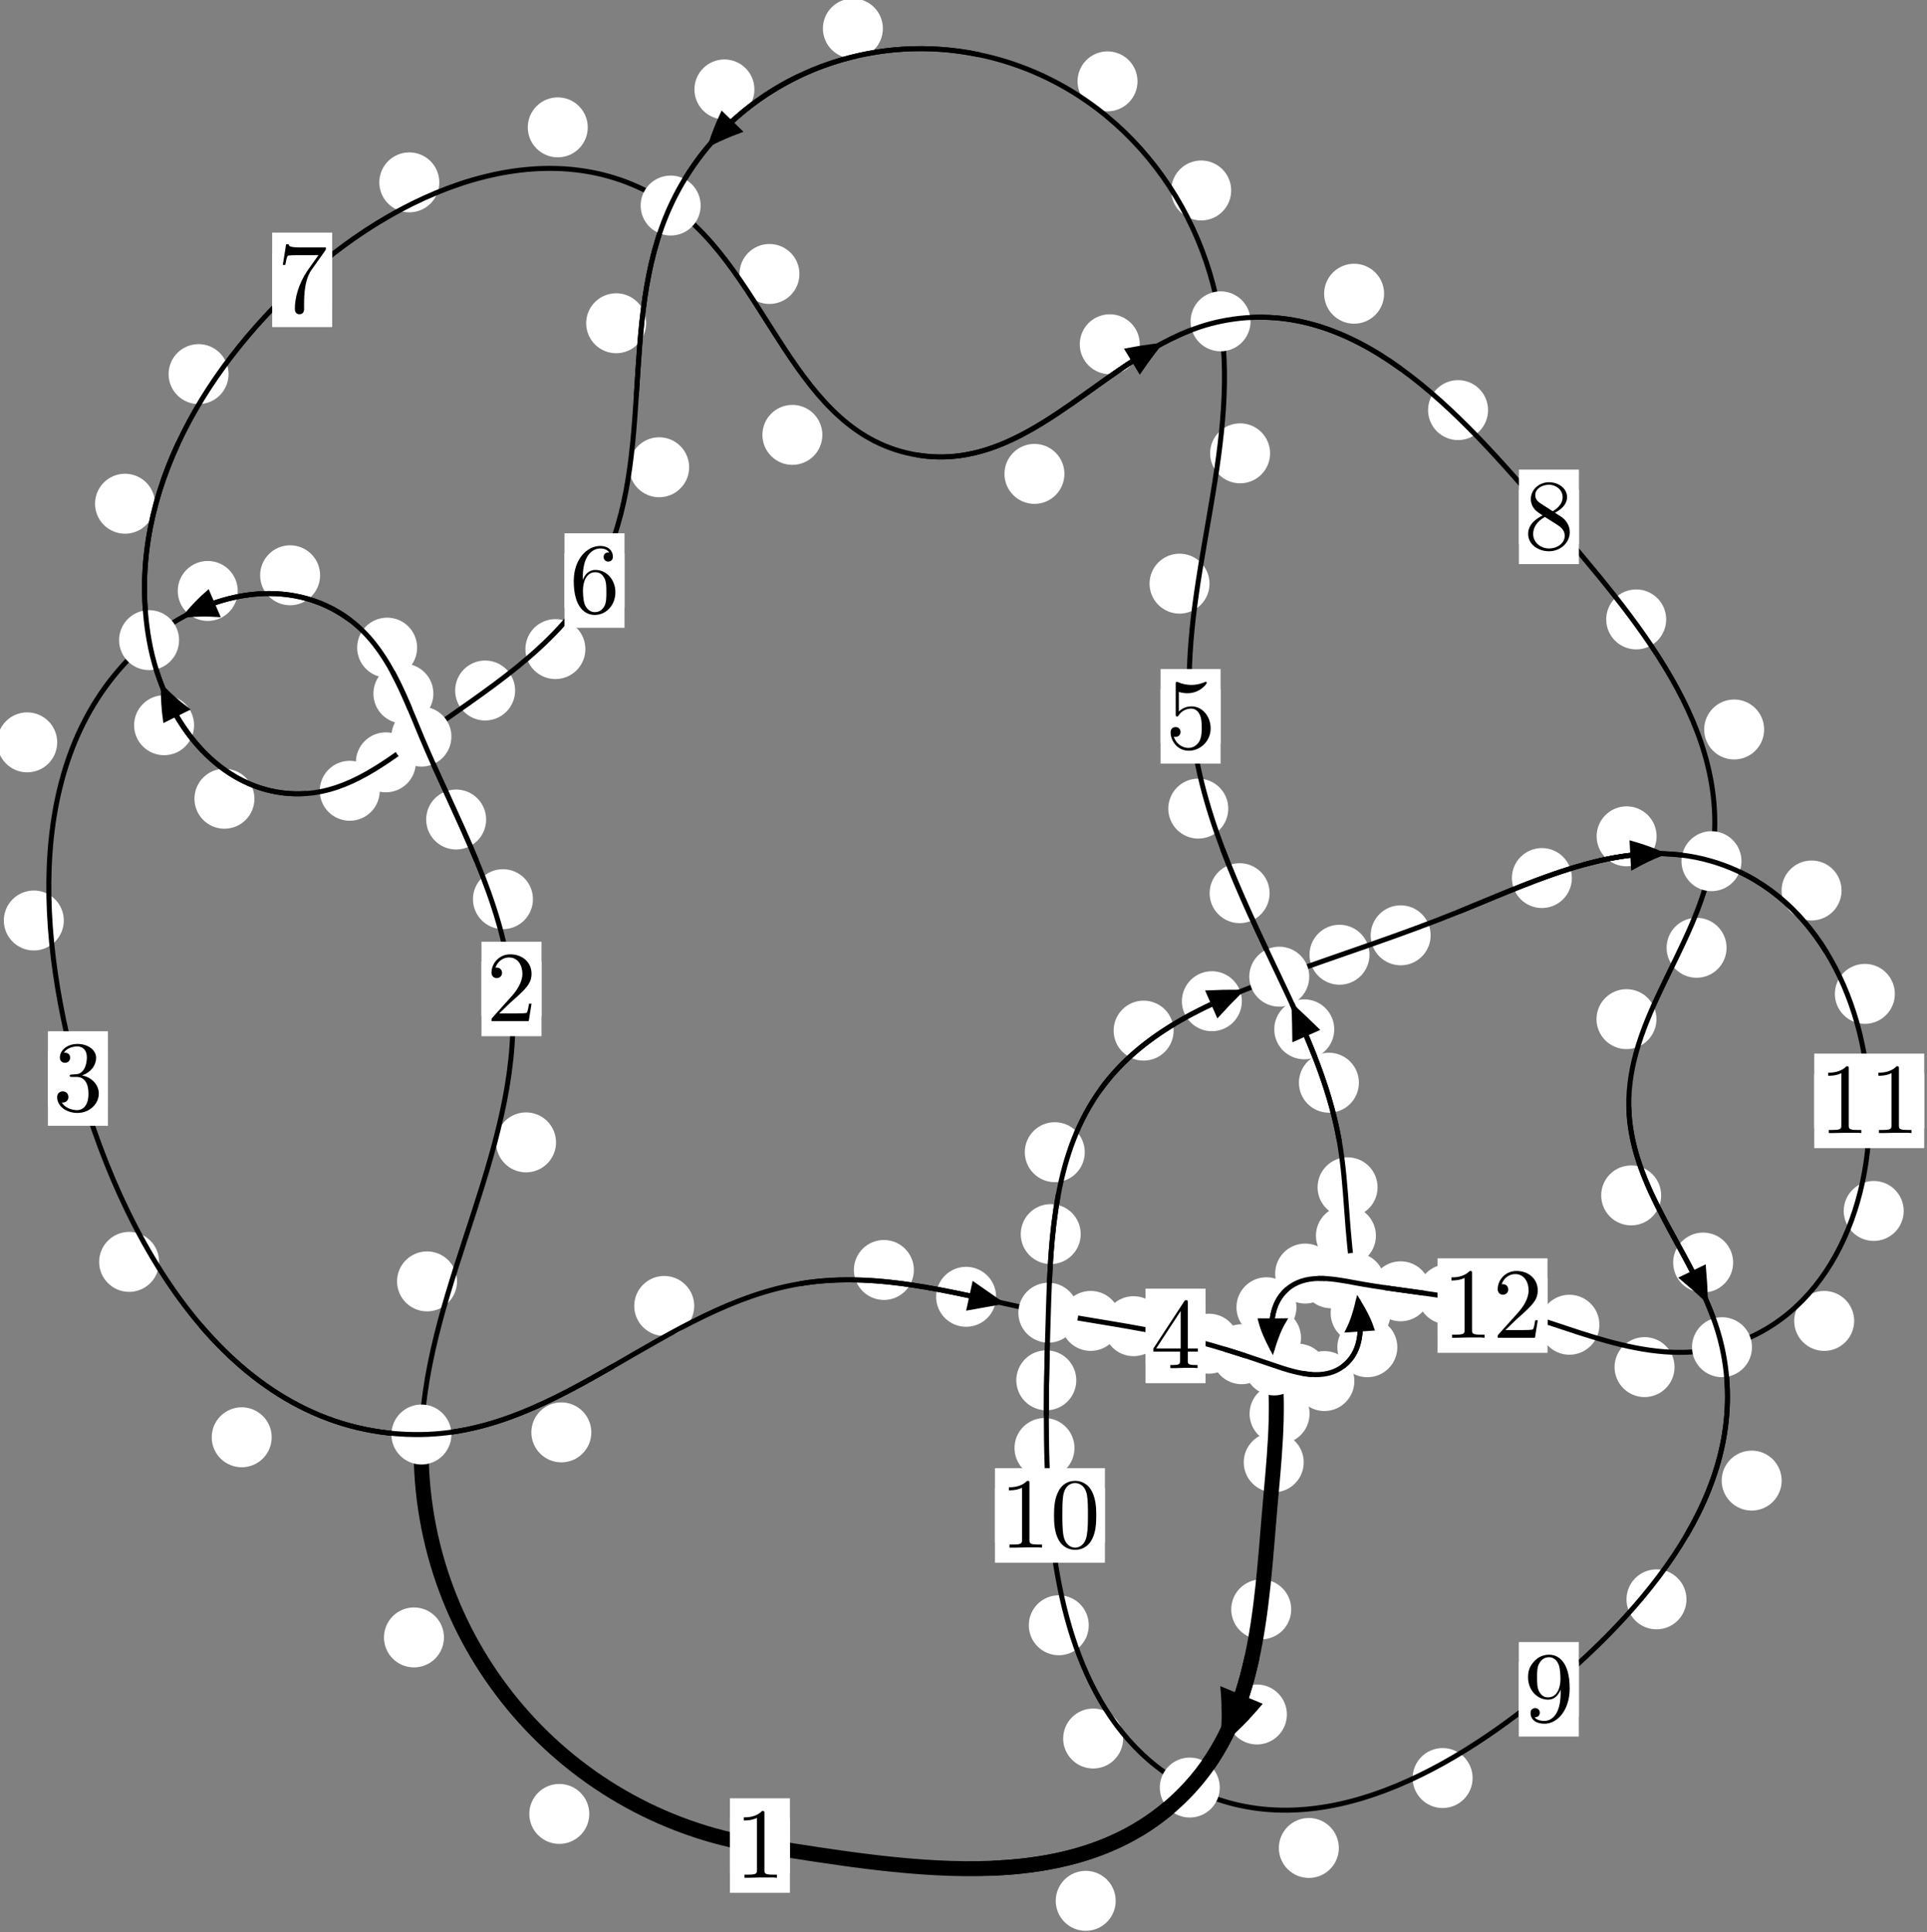 <?xml version="1.0"?>
<!-- Created by MetaPost 1.999 on 2021.07.06:0014 -->
<svg version="1.1" xmlns="http://www.w3.org/2000/svg" xmlns:xlink="http://www.w3.org/1999/xlink" width="192.053" height="192.62" viewBox="0 0 192.053 192.62">
<rect x="0" y="0" width="192.053" height="192.62" fill="#808080" stroke="none"/>
<!-- Original BoundingBox: -42.276733 -49.473373 149.776276 143.146133 -->
  <defs>
    <g transform="scale(0.01,0.01)" id="GLYPHcmr10_48">
      <path style="fill-rule: evenodd;" d="M460 -320C460 -400,455 -480,420 -554C374 -650,292 -666,250 -666C190 -666,117 -640,76 -547C44 -478,39 -400,39 -320C39 -245,43 -155,84 -79C127 2,200 22,249 22C303 22,379 1,423 -94C455 -163,460 -241,460 -320M249 -0C210 -0,151 -25,133 -121C122 -181,122 -273,122 -332C122 -396,122 -462,130 -516C149 -635,224 -644,249 -644C282 -644,348 -626,367 -527C377 -471,377 -395,377 -332C377 -257,377 -189,366 -125C351 -30,294 -0,249 -0"></path>
    </g>
    <g transform="scale(0.01,0.01)" id="GLYPHcmr10_49">
      <path style="fill-rule: evenodd;" d="M294 -640C294 -664,294 -666,271 -666C209 -602,121 -602,89 -602L89 -571C109 -571,168 -571,220 -597L220 -79C220 -43,217 -31,127 -31L95 -31L95 -0L257 -0L130 -3L217 -3L257 -3L297 -3L384 -3L419 -0L419 -31L387 -31C297 -31,294 -42,294 -79"></path>
    </g>
    <g transform="scale(0.01,0.01)" id="GLYPHcmr10_50">
      <path style="fill-rule: evenodd;" d="M127 -77L233 -180C389 -318,449 -372,449 -472C449 -586,359 -666,237 -666C124 -666,50 -574,50 -485C50 -429,100 -429,103 -429C120 -429,155 -441,155 -482C155 -508,137 -534,102 -534C94 -534,92 -534,89 -533C112 -598,166 -635,224 -635C315 -635,358 -554,358 -472C358 -392,308 -313,253 -251L61 -37C50 -26,50 -24,50 -0L421 -0L449 -174L424 -174C419 -144,412 -100,402 -85C395 -77,329 -77,307 -77"></path>
    </g>
    <g transform="scale(0.01,0.01)" id="GLYPHcmr10_51">
      <path style="fill-rule: evenodd;" d="M290 -352C372 -379,430 -449,430 -528C430 -610,342 -666,246 -666C145 -666,69 -606,69 -530C69 -497,91 -478,120 -478C151 -478,171 -500,171 -529C171 -579,124 -579,109 -579C140 -628,206 -641,242 -641C283 -641,338 -619,338 -529C338 -517,336 -459,310 -415C280 -367,246 -364,221 -363C213 -362,189 -360,182 -360C174 -359,167 -358,167 -348C167 -337,174 -337,191 -337L235 -337C317 -337,354 -269,354 -171C354 -35,285 -6,241 -6C198 -6,123 -23,88 -82C123 -77,154 -99,154 -137C154 -173,127 -193,98 -193C74 -193,42 -179,42 -135C42 -44,135 22,244 22C366 22,457 -69,457 -171C457 -253,394 -331,290 -352"></path>
    </g>
    <g transform="scale(0.01,0.01)" id="GLYPHcmr10_52">
      <path style="fill-rule: evenodd;" d="M294 -165L294 -78C294 -42,292 -31,218 -31L197 -31L197 -0L332 -0L238 -3L290 -3L332 -3L374 -3L427 -3L468 -0L468 -31L447 -31C373 -31,371 -42,371 -78L371 -165L471 -165L471 -196L371 -196L371 -651C371 -671,371 -677,355 -677C346 -677,343 -677,335 -665L28 -196L28 -165M300 -196L56 -196L300 -569"></path>
    </g>
    <g transform="scale(0.01,0.01)" id="GLYPHcmr10_53">
      <path style="fill-rule: evenodd;" d="M449 -201C449 -320,367 -420,259 -420C211 -420,168 -404,132 -369L132 -564C152 -558,185 -551,217 -551C340 -551,410 -642,410 -655C410 -661,407 -666,400 -666C399 -666,397 -666,392 -663C372 -654,323 -634,256 -634C216 -634,170 -641,123 -662C115 -665,113 -665,111 -665C101 -665,101 -657,101 -641L101 -345C101 -327,101 -319,115 -319C122 -319,124 -322,128 -328C139 -344,176 -398,257 -398C309 -398,334 -352,342 -334C358 -297,360 -258,360 -208C360 -173,360 -113,336 -71C312 -32,275 -6,229 -6C156 -6,99 -59,82 -118C85 -117,88 -116,99 -116C132 -116,149 -141,149 -165C149 -189,132 -214,99 -214C85 -214,50 -207,50 -161C50 -75,119 22,231 22C347 22,449 -74,449 -201"></path>
    </g>
    <g transform="scale(0.01,0.01)" id="GLYPHcmr10_54">
      <path style="fill-rule: evenodd;" d="M132 -328L132 -352C132 -605,256 -641,307 -641C331 -641,373 -635,395 -601C380 -601,340 -601,340 -556C340 -525,364 -510,386 -510C402 -510,432 -519,432 -558C432 -618,388 -666,305 -666C177 -666,42 -537,42 -316C42 -49,158 22,251 22C362 22,457 -72,457 -204C457 -331,368 -427,257 -427C189 -427,152 -376,132 -328M251 -6C188 -6,158 -66,152 -81C134 -128,134 -208,134 -226C134 -304,166 -404,256 -404C272 -404,318 -404,349 -342C367 -305,367 -254,367 -205C367 -157,367 -107,350 -71C320 -11,274 -6,251 -6"></path>
    </g>
    <g transform="scale(0.01,0.01)" id="GLYPHcmr10_55">
      <path style="fill-rule: evenodd;" d="M476 -609C485 -621,485 -623,485 -644L242 -644C120 -644,118 -657,114 -676L89 -676L56 -470L81 -470C84 -486,93 -549,106 -561C113 -567,191 -567,204 -567L411 -567C400 -551,321 -442,299 -409C209 -274,176 -135,176 -33C176 -23,176 22,222 22C268 22,268 -23,268 -33L268 -84C268 -139,271 -194,279 -248C283 -271,297 -357,341 -419"></path>
    </g>
    <g transform="scale(0.01,0.01)" id="GLYPHcmr10_56">
      <path style="fill-rule: evenodd;" d="M163 -457C117 -487,113 -521,113 -538C113 -599,178 -641,249 -641C322 -641,386 -589,386 -517C386 -460,347 -412,287 -377M309 -362C381 -399,430 -451,430 -517C430 -609,341 -666,250 -666C150 -666,69 -592,69 -499C69 -481,71 -436,113 -389C124 -377,161 -352,186 -335C128 -306,42 -250,42 -151C42 -45,144 22,249 22C362 22,457 -61,457 -168C457 -204,446 -249,408 -291C389 -312,373 -322,309 -362M209 -320L332 -242C360 -223,407 -193,407 -132C407 -58,332 -6,250 -6C164 -6,92 -68,92 -151C92 -209,124 -273,209 -320"></path>
    </g>
    <g transform="scale(0.01,0.01)" id="GLYPHcmr10_57">
      <path style="fill-rule: evenodd;" d="M367 -318L367 -286C367 -52,263 -6,205 -6C188 -6,134 -8,107 -42C151 -42,159 -71,159 -88C159 -119,135 -134,113 -134C97 -134,67 -125,67 -86C67 -19,121 22,206 22C335 22,457 -114,457 -329C457 -598,342 -666,253 -666C198 -666,149 -648,106 -603C65 -558,42 -516,42 -441C42 -316,130 -218,242 -218C303 -218,344 -260,367 -318M243 -241C227 -241,181 -241,150 -304C132 -341,132 -391,132 -440C132 -494,132 -541,153 -578C180 -628,218 -641,253 -641C299 -641,332 -607,349 -562C361 -530,365 -467,365 -421C365 -338,331 -241,243 -241"></path>
    </g>
  </defs>
  <path d="M58.731 180.82C58.731 180.027,58.416 179.267,57.855 178.706C57.295 178.146,56.535 177.831,55.742 177.831C54.949 177.831,54.189 178.146,53.629 178.706C53.068 179.267,52.753 180.027,52.753 180.82C52.753 181.612,53.068 182.373,53.629 182.933C54.189 183.494,54.949 183.808,55.742 183.808C56.535 183.808,57.295 183.494,57.855 182.933C58.416 182.373,58.731 181.612,58.731 180.82Z" style="fill: rgb(100%,100%,100%);stroke: none;"></path>
  <path d="M78.723 183.975C78.723 183.182,78.408 182.422,77.848 181.861C77.288 181.301,76.527 180.986,75.735 180.986C74.942 180.986,74.182 181.301,73.621 181.861C73.061 182.422,72.746 183.182,72.746 183.975C72.746 184.767,73.061 185.527,73.621 186.088C74.182 186.648,74.942 186.963,75.735 186.963C76.527 186.963,77.288 186.648,77.848 186.088C78.408 185.527,78.723 184.767,78.723 183.975Z" style="fill: rgb(100%,100%,100%);stroke: none;"></path>
  <path d="M45.549 127.735C45.549 126.942,45.234 126.182,44.674 125.621C44.113 125.061,43.353 124.746,42.561 124.746C41.768 124.746,41.008 125.061,40.447 125.621C39.887 126.182,39.572 126.942,39.572 127.735C39.572 128.527,39.887 129.288,40.447 129.848C41.008 130.409,41.768 130.724,42.561 130.724C43.353 130.724,44.113 130.409,44.674 129.848C45.234 129.288,45.549 128.527,45.549 127.735Z" style="fill: rgb(100%,100%,100%);stroke: none;"></path>
  <path d="M44.246 163.227C44.246 162.434,43.931 161.674,43.371 161.113C42.81 160.553,42.05 160.238,41.257 160.238C40.465 160.238,39.704 160.553,39.144 161.113C38.584 161.674,38.269 162.434,38.269 163.227C38.269 164.019,38.584 164.779,39.144 165.34C39.704 165.9,40.465 166.215,41.257 166.215C42.05 166.215,42.81 165.9,43.371 165.34C43.931 164.779,44.246 164.019,44.246 163.227Z" style="fill: rgb(100%,100%,100%);stroke: none;"></path>
  <path d="M53.116 89.635C53.116 88.842,52.801 88.082,52.24 87.521C51.68 86.961,50.92 86.646,50.127 86.646C49.334 86.646,48.574 86.961,48.014 87.521C47.453 88.082,47.138 88.842,47.138 89.635C47.138 90.427,47.453 91.187,48.014 91.748C48.574 92.308,49.334 92.623,50.127 92.623C50.92 92.623,51.68 92.308,52.24 91.748C52.801 91.187,53.116 90.427,53.116 89.635Z" style="fill: rgb(100%,100%,100%);stroke: none;"></path>
  <path d="M55.417 113.879C55.417 113.086,55.102 112.326,54.541 111.765C53.981 111.205,53.221 110.89,52.428 110.89C51.635 110.89,50.875 111.205,50.315 111.765C49.754 112.326,49.439 113.086,49.439 113.879C49.439 114.671,49.754 115.431,50.315 115.992C50.875 116.552,51.635 116.867,52.428 116.867C53.221 116.867,53.981 116.552,54.541 115.992C55.102 115.431,55.417 114.671,55.417 113.879Z" style="fill: rgb(100%,100%,100%);stroke: none;"></path>
  <path d="M43.193 69.142C43.193 68.349,42.878 67.589,42.318 67.028C41.757 66.468,40.997 66.153,40.204 66.153C39.412 66.153,38.652 66.468,38.091 67.028C37.531 67.589,37.216 68.349,37.216 69.142C37.216 69.934,37.531 70.694,38.091 71.255C38.652 71.815,39.412 72.13,40.204 72.13C40.997 72.13,41.757 71.815,42.318 71.255C42.878 70.694,43.193 69.934,43.193 69.142Z" style="fill: rgb(100%,100%,100%);stroke: none;"></path>
  <path d="M48.45 81.694C48.45 80.901,48.135 80.141,47.575 79.581C47.014 79.02,46.254 78.705,45.461 78.705C44.669 78.705,43.908 79.02,43.348 79.581C42.787 80.141,42.473 80.901,42.473 81.694C42.473 82.487,42.787 83.247,43.348 83.807C43.908 84.368,44.669 84.683,45.461 84.683C46.254 84.683,47.014 84.368,47.575 83.807C48.135 83.247,48.45 82.487,48.45 81.694Z" style="fill: rgb(100%,100%,100%);stroke: none;"></path>
  <path d="M31.903 57.347C31.903 56.554,31.588 55.794,31.028 55.234C30.467 54.673,29.707 54.358,28.915 54.358C28.122 54.358,27.362 54.673,26.801 55.234C26.241 55.794,25.926 56.554,25.926 57.347C25.926 58.14,26.241 58.9,26.801 59.46C27.362 60.021,28.122 60.336,28.915 60.336C29.707 60.336,30.467 60.021,31.028 59.46C31.588 58.9,31.903 58.14,31.903 57.347Z" style="fill: rgb(100%,100%,100%);stroke: none;"></path>
  <path d="M41.573 64.56C41.573 63.767,41.258 63.007,40.698 62.446C40.137 61.886,39.377 61.571,38.584 61.571C37.792 61.571,37.031 61.886,36.471 62.446C35.911 63.007,35.596 63.767,35.596 64.56C35.596 65.352,35.911 66.112,36.471 66.673C37.031 67.233,37.792 67.548,38.584 67.548C39.377 67.548,40.137 67.233,40.698 66.673C41.258 66.112,41.573 65.352,41.573 64.56Z" style="fill: rgb(100%,100%,100%);stroke: none;"></path>
  <path d="M5.701 74.001C5.701 73.208,5.386 72.448,4.825 71.888C4.265 71.327,3.505 71.012,2.712 71.012C1.919 71.012,1.159 71.327,0.599 71.888C0.038 72.448,-0.277 73.208,-0.277 74.001C-0.277 74.794,0.038 75.554,0.599 76.114C1.159 76.675,1.919 76.99,2.712 76.99C3.505 76.99,4.265 76.675,4.825 76.114C5.386 75.554,5.701 74.794,5.701 74.001Z" style="fill: rgb(100%,100%,100%);stroke: none;"></path>
  <path d="M23.694 58.909C23.694 58.116,23.379 57.356,22.818 56.795C22.258 56.235,21.498 55.92,20.705 55.92C19.912 55.92,19.152 56.235,18.592 56.795C18.031 57.356,17.716 58.116,17.716 58.909C17.716 59.701,18.031 60.462,18.592 61.022C19.152 61.583,19.912 61.897,20.705 61.897C21.498 61.897,22.258 61.583,22.818 61.022C23.379 60.462,23.694 59.701,23.694 58.909Z" style="fill: rgb(100%,100%,100%);stroke: none;"></path>
  <path d="M15.858 125.791C15.858 124.998,15.543 124.238,14.983 123.678C14.422 123.117,13.662 122.802,12.87 122.802C12.077 122.802,11.317 123.117,10.756 123.678C10.196 124.238,9.881 124.998,9.881 125.791C9.881 126.584,10.196 127.344,10.756 127.904C11.317 128.465,12.077 128.78,12.87 128.78C13.662 128.78,14.422 128.465,14.983 127.904C15.543 127.344,15.858 126.584,15.858 125.791Z" style="fill: rgb(100%,100%,100%);stroke: none;"></path>
  <path d="M6.359 91.759C6.359 90.967,6.044 90.206,5.483 89.646C4.923 89.086,4.163 88.771,3.37 88.771C2.577 88.771,1.817 89.086,1.257 89.646C0.696 90.206,0.381 90.967,0.381 91.759C0.381 92.552,0.696 93.312,1.257 93.873C1.817 94.433,2.577 94.748,3.37 94.748C4.163 94.748,4.923 94.433,5.483 93.873C6.044 93.312,6.359 92.552,6.359 91.759Z" style="fill: rgb(100%,100%,100%);stroke: none;"></path>
  <path d="M58.935 142.786C58.935 141.993,58.62 141.233,58.059 140.673C57.499 140.112,56.739 139.797,55.946 139.797C55.153 139.797,54.393 140.112,53.833 140.673C53.272 141.233,52.957 141.993,52.957 142.786C52.957 143.579,53.272 144.339,53.833 144.899C54.393 145.46,55.153 145.775,55.946 145.775C56.739 145.775,57.499 145.46,58.059 144.899C58.62 144.339,58.935 143.579,58.935 142.786Z" style="fill: rgb(100%,100%,100%);stroke: none;"></path>
  <path d="M27.078 143.275C27.078 142.482,26.764 141.722,26.203 141.162C25.643 140.601,24.882 140.286,24.09 140.286C23.297 140.286,22.537 140.601,21.976 141.162C21.416 141.722,21.101 142.482,21.101 143.275C21.101 144.068,21.416 144.828,21.976 145.388C22.537 145.949,23.297 146.264,24.09 146.264C24.882 146.264,25.643 145.949,26.203 145.388C26.764 144.828,27.078 144.068,27.078 143.275Z" style="fill: rgb(100%,100%,100%);stroke: none;"></path>
  <path d="M91.08 126.597C91.08 125.804,90.765 125.044,90.204 124.483C89.644 123.923,88.884 123.608,88.091 123.608C87.298 123.608,86.538 123.923,85.978 124.483C85.417 125.044,85.102 125.804,85.102 126.597C85.102 127.389,85.417 128.149,85.978 128.71C86.538 129.27,87.298 129.585,88.091 129.585C88.884 129.585,89.644 129.27,90.204 128.71C90.765 128.149,91.08 127.389,91.08 126.597Z" style="fill: rgb(100%,100%,100%);stroke: none;"></path>
  <path d="M69.188 130.182C69.188 129.389,68.873 128.629,68.312 128.069C67.752 127.508,66.992 127.193,66.199 127.193C65.406 127.193,64.646 127.508,64.086 128.069C63.525 128.629,63.21 129.389,63.21 130.182C63.21 130.975,63.525 131.735,64.086 132.295C64.646 132.856,65.406 133.171,66.199 133.171C66.992 133.171,67.752 132.856,68.312 132.295C68.873 131.735,69.188 130.975,69.188 130.182Z" style="fill: rgb(100%,100%,100%);stroke: none;"></path>
  <path d="M111.69 131.674C111.69 130.881,111.375 130.121,110.815 129.56C110.254 129,109.494 128.685,108.701 128.685C107.909 128.685,107.148 129,106.588 129.56C106.028 130.121,105.713 130.881,105.713 131.674C105.713 132.466,106.028 133.227,106.588 133.787C107.148 134.347,107.909 134.662,108.701 134.662C109.494 134.662,110.254 134.347,110.815 133.787C111.375 133.227,111.69 132.466,111.69 131.674Z" style="fill: rgb(100%,100%,100%);stroke: none;"></path>
  <path d="M99.274 129.272C99.274 128.479,98.959 127.719,98.399 127.158C97.838 126.598,97.078 126.283,96.285 126.283C95.493 126.283,94.733 126.598,94.172 127.158C93.612 127.719,93.297 128.479,93.297 129.272C93.297 130.064,93.612 130.825,94.172 131.385C94.733 131.946,95.493 132.261,96.285 132.261C97.078 132.261,97.838 131.946,98.399 131.385C98.959 130.825,99.274 130.064,99.274 129.272Z" style="fill: rgb(100%,100%,100%);stroke: none;"></path>
  <path d="M123.482 133.945C123.482 133.152,123.167 132.392,122.607 131.831C122.047 131.271,121.286 130.956,120.494 130.956C119.701 130.956,118.941 131.271,118.38 131.831C117.82 132.392,117.505 133.152,117.505 133.945C117.505 134.737,117.82 135.497,118.38 136.058C118.941 136.618,119.701 136.933,120.494 136.933C121.286 136.933,122.047 136.618,122.607 136.058C123.167 135.497,123.482 134.737,123.482 133.945Z" style="fill: rgb(100%,100%,100%);stroke: none;"></path>
  <path d="M115.963 132.2C115.963 131.408,115.648 130.647,115.088 130.087C114.528 129.526,113.767 129.212,112.975 129.212C112.182 129.212,111.422 129.526,110.861 130.087C110.301 130.647,109.986 131.408,109.986 132.2C109.986 132.993,110.301 133.753,110.861 134.314C111.422 134.874,112.182 135.189,112.975 135.189C113.767 135.189,114.528 134.874,115.088 134.314C115.648 133.753,115.963 132.993,115.963 132.2Z" style="fill: rgb(100%,100%,100%);stroke: none;"></path>
  <path d="M132.34 136.934C132.34 136.142,132.025 135.382,131.465 134.821C130.904 134.261,130.144 133.946,129.351 133.946C128.559 133.946,127.799 134.261,127.238 134.821C126.678 135.382,126.363 136.142,126.363 136.934C126.363 137.727,126.678 138.487,127.238 139.048C127.799 139.608,128.559 139.923,129.351 139.923C130.144 139.923,130.904 139.608,131.465 139.048C132.025 138.487,132.34 137.727,132.34 136.934Z" style="fill: rgb(100%,100%,100%);stroke: none;"></path>
  <path d="M126.741 134.995C126.741 134.202,126.426 133.442,125.866 132.882C125.306 132.321,124.545 132.006,123.753 132.006C122.96 132.006,122.2 132.321,121.639 132.882C121.079 133.442,120.764 134.202,120.764 134.995C120.764 135.788,121.079 136.548,121.639 137.108C122.2 137.669,122.96 137.984,123.753 137.984C124.545 137.984,125.306 137.669,125.866 137.108C126.426 136.548,126.741 135.788,126.741 134.995Z" style="fill: rgb(100%,100%,100%);stroke: none;"></path>
  <path d="M139.263 134.299C139.263 133.506,138.948 132.746,138.388 132.186C137.827 131.625,137.067 131.31,136.275 131.31C135.482 131.31,134.722 131.625,134.161 132.186C133.601 132.746,133.286 133.506,133.286 134.299C133.286 135.092,133.601 135.852,134.161 136.412C134.722 136.973,135.482 137.288,136.275 137.288C137.067 137.288,137.827 136.973,138.388 136.412C138.948 135.852,139.263 135.092,139.263 134.299Z" style="fill: rgb(100%,100%,100%);stroke: none;"></path>
  <path d="M134.982 137.669C134.982 136.876,134.668 136.116,134.107 135.555C133.547 134.995,132.786 134.68,131.994 134.68C131.201 134.68,130.441 134.995,129.88 135.555C129.32 136.116,129.005 136.876,129.005 137.669C129.005 138.461,129.32 139.222,129.88 139.782C130.441 140.343,131.201 140.658,131.994 140.658C132.786 140.658,133.547 140.343,134.107 139.782C134.668 139.222,134.982 138.461,134.982 137.669Z" style="fill: rgb(100%,100%,100%);stroke: none;"></path>
  <path d="M137.131 123.18C137.131 122.388,136.816 121.628,136.255 121.067C135.695 120.507,134.935 120.192,134.142 120.192C133.349 120.192,132.589 120.507,132.029 121.067C131.468 121.628,131.153 122.388,131.153 123.18C131.153 123.973,131.468 124.733,132.029 125.294C132.589 125.854,133.349 126.169,134.142 126.169C134.935 126.169,135.695 125.854,136.255 125.294C136.816 124.733,137.131 123.973,137.131 123.18Z" style="fill: rgb(100%,100%,100%);stroke: none;"></path>
  <path d="M138.595 130.899C138.595 130.106,138.28 129.346,137.72 128.786C137.159 128.225,136.399 127.91,135.607 127.91C134.814 127.91,134.054 128.225,133.493 128.786C132.933 129.346,132.618 130.106,132.618 130.899C132.618 131.692,132.933 132.452,133.493 133.012C134.054 133.573,134.814 133.888,135.607 133.888C136.399 133.888,137.159 133.573,137.72 133.012C138.28 132.452,138.595 131.692,138.595 130.899Z" style="fill: rgb(100%,100%,100%);stroke: none;"></path>
  <path d="M135.433 107.929C135.433 107.137,135.118 106.377,134.558 105.816C133.997 105.256,133.237 104.941,132.444 104.941C131.652 104.941,130.891 105.256,130.331 105.816C129.77 106.377,129.455 107.137,129.455 107.929C129.455 108.722,129.77 109.482,130.331 110.043C130.891 110.603,131.652 110.918,132.444 110.918C133.237 110.918,133.997 110.603,134.558 110.043C135.118 109.482,135.433 108.722,135.433 107.929Z" style="fill: rgb(100%,100%,100%);stroke: none;"></path>
  <path d="M137.294 118.354C137.294 117.561,136.979 116.801,136.419 116.241C135.858 115.68,135.098 115.365,134.305 115.365C133.513 115.365,132.752 115.68,132.192 116.241C131.631 116.801,131.316 117.561,131.316 118.354C131.316 119.147,131.631 119.907,132.192 120.467C132.752 121.028,133.513 121.343,134.305 121.343C135.098 121.343,135.858 121.028,136.419 120.467C136.979 119.907,137.294 119.147,137.294 118.354Z" style="fill: rgb(100%,100%,100%);stroke: none;"></path>
  <path d="M126.534 89.037C126.534 88.244,126.219 87.484,125.658 86.923C125.098 86.363,124.338 86.048,123.545 86.048C122.752 86.048,121.992 86.363,121.432 86.923C120.871 87.484,120.556 88.244,120.556 89.037C120.556 89.829,120.871 90.589,121.432 91.15C121.992 91.71,122.752 92.025,123.545 92.025C124.338 92.025,125.098 91.71,125.658 91.15C126.219 90.589,126.534 89.829,126.534 89.037Z" style="fill: rgb(100%,100%,100%);stroke: none;"></path>
  <path d="M132.977 102.608C132.977 101.816,132.662 101.056,132.101 100.495C131.541 99.935,130.781 99.62,129.988 99.62C129.195 99.62,128.435 99.935,127.875 100.495C127.314 101.056,126.999 101.816,126.999 102.608C126.999 103.401,127.314 104.161,127.875 104.722C128.435 105.282,129.195 105.597,129.988 105.597C130.781 105.597,131.541 105.282,132.101 104.722C132.662 104.161,132.977 103.401,132.977 102.608Z" style="fill: rgb(100%,100%,100%);stroke: none;"></path>
  <path d="M120.546 58.181C120.546 57.388,120.231 56.628,119.67 56.067C119.11 55.507,118.35 55.192,117.557 55.192C116.764 55.192,116.004 55.507,115.444 56.067C114.883 56.628,114.568 57.388,114.568 58.181C114.568 58.973,114.883 59.733,115.444 60.294C116.004 60.854,116.764 61.169,117.557 61.169C118.35 61.169,119.11 60.854,119.67 60.294C120.231 59.733,120.546 58.973,120.546 58.181Z" style="fill: rgb(100%,100%,100%);stroke: none;"></path>
  <path d="M122.414 80.607C122.414 79.815,122.099 79.055,121.538 78.494C120.978 77.934,120.218 77.619,119.425 77.619C118.632 77.619,117.872 77.934,117.312 78.494C116.751 79.055,116.436 79.815,116.436 80.607C116.436 81.4,116.751 82.16,117.312 82.721C117.872 83.281,118.632 83.596,119.425 83.596C120.218 83.596,120.978 83.281,121.538 82.721C122.099 82.16,122.414 81.4,122.414 80.607Z" style="fill: rgb(100%,100%,100%);stroke: none;"></path>
  <path d="M122.705 18.987C122.705 18.195,122.39 17.435,121.83 16.874C121.269 16.314,120.509 15.999,119.716 15.999C118.924 15.999,118.164 16.314,117.603 16.874C117.043 17.435,116.728 18.195,116.728 18.987C116.728 19.78,117.043 20.54,117.603 21.101C118.164 21.661,118.924 21.976,119.716 21.976C120.509 21.976,121.269 21.661,121.83 21.101C122.39 20.54,122.705 19.78,122.705 18.987Z" style="fill: rgb(100%,100%,100%);stroke: none;"></path>
  <path d="M126.583 45.19C126.583 44.397,126.268 43.637,125.708 43.077C125.148 42.516,124.387 42.201,123.595 42.201C122.802 42.201,122.042 42.516,121.481 43.077C120.921 43.637,120.606 44.397,120.606 45.19C120.606 45.983,120.921 46.743,121.481 47.303C122.042 47.864,122.802 48.179,123.595 48.179C124.387 48.179,125.148 47.864,125.708 47.303C126.268 46.743,126.583 45.983,126.583 45.19Z" style="fill: rgb(100%,100%,100%);stroke: none;"></path>
  <path d="M87.992 2.843C87.992 2.05,87.677 1.29,87.116 0.729C86.556 0.169,85.796 -0.146,85.003 -0.146C84.21 -0.146,83.45 0.169,82.89 0.729C82.329 1.29,82.014 2.05,82.014 2.843C82.014 3.635,82.329 4.395,82.89 4.956C83.45 5.516,84.21 5.831,85.003 5.831C85.796 5.831,86.556 5.516,87.116 4.956C87.677 4.395,87.992 3.635,87.992 2.843Z" style="fill: rgb(100%,100%,100%);stroke: none;"></path>
  <path d="M113.368 8.111C113.368 7.318,113.053 6.558,112.493 5.997C111.932 5.437,111.172 5.122,110.379 5.122C109.587 5.122,108.826 5.437,108.266 5.997C107.706 6.558,107.391 7.318,107.391 8.111C107.391 8.903,107.706 9.664,108.266 10.224C108.826 10.785,109.587 11.099,110.379 11.099C111.172 11.099,111.932 10.785,112.493 10.224C113.053 9.664,113.368 8.903,113.368 8.111Z" style="fill: rgb(100%,100%,100%);stroke: none;"></path>
  <path d="M64.399 32.223C64.399 31.431,64.084 30.671,63.523 30.11C62.963 29.55,62.203 29.235,61.41 29.235C60.617 29.235,59.857 29.55,59.297 30.11C58.736 30.671,58.421 31.431,58.421 32.223C58.421 33.016,58.736 33.776,59.297 34.337C59.857 34.897,60.617 35.212,61.41 35.212C62.203 35.212,62.963 34.897,63.523 34.337C64.084 33.776,64.399 33.016,64.399 32.223Z" style="fill: rgb(100%,100%,100%);stroke: none;"></path>
  <path d="M75.187 8.915C75.187 8.122,74.873 7.362,74.312 6.802C73.752 6.241,72.991 5.926,72.199 5.926C71.406 5.926,70.646 6.241,70.085 6.802C69.525 7.362,69.21 8.122,69.21 8.915C69.21 9.708,69.525 10.468,70.085 11.029C70.646 11.589,71.406 11.904,72.199 11.904C72.991 11.904,73.752 11.589,74.312 11.029C74.873 10.468,75.187 9.708,75.187 8.915Z" style="fill: rgb(100%,100%,100%);stroke: none;"></path>
  <path d="M58.342 64.705C58.342 63.913,58.027 63.152,57.467 62.592C56.906 62.032,56.146 61.717,55.353 61.717C54.561 61.717,53.801 62.032,53.24 62.592C52.68 63.152,52.365 63.913,52.365 64.705C52.365 65.498,52.68 66.258,53.24 66.819C53.801 67.379,54.561 67.694,55.353 67.694C56.146 67.694,56.906 67.379,57.467 66.819C58.027 66.258,58.342 65.498,58.342 64.705Z" style="fill: rgb(100%,100%,100%);stroke: none;"></path>
  <path d="M68.684 46.579C68.684 45.786,68.369 45.026,67.808 44.466C67.248 43.905,66.488 43.59,65.695 43.59C64.902 43.59,64.142 43.905,63.582 44.466C63.021 45.026,62.706 45.786,62.706 46.579C62.706 47.372,63.021 48.132,63.582 48.693C64.142 49.253,64.902 49.568,65.695 49.568C66.488 49.568,67.248 49.253,67.808 48.693C68.369 48.132,68.684 47.372,68.684 46.579Z" style="fill: rgb(100%,100%,100%);stroke: none;"></path>
  <path d="M41.444 75.994C41.444 75.201,41.129 74.441,40.569 73.881C40.008 73.32,39.248 73.005,38.456 73.005C37.663 73.005,36.903 73.32,36.342 73.881C35.782 74.441,35.467 75.201,35.467 75.994C35.467 76.787,35.782 77.547,36.342 78.107C36.903 78.668,37.663 78.983,38.456 78.983C39.248 78.983,40.008 78.668,40.569 78.107C41.129 77.547,41.444 76.787,41.444 75.994Z" style="fill: rgb(100%,100%,100%);stroke: none;"></path>
  <path d="M51.34 68.833C51.34 68.041,51.025 67.281,50.465 66.72C49.904 66.16,49.144 65.845,48.351 65.845C47.559 65.845,46.799 66.16,46.238 66.72C45.678 67.281,45.363 68.041,45.363 68.833C45.363 69.626,45.678 70.386,46.238 70.947C46.799 71.507,47.559 71.822,48.351 71.822C49.144 71.822,49.904 71.507,50.465 70.947C51.025 70.386,51.34 69.626,51.34 68.833Z" style="fill: rgb(100%,100%,100%);stroke: none;"></path>
  <path d="M25.356 79.623C25.356 78.831,25.041 78.071,24.481 77.51C23.92 76.95,23.16 76.635,22.367 76.635C21.575 76.635,20.815 76.95,20.254 77.51C19.694 78.071,19.379 78.831,19.379 79.623C19.379 80.416,19.694 81.176,20.254 81.737C20.815 82.297,21.575 82.612,22.367 82.612C23.16 82.612,23.92 82.297,24.481 81.737C25.041 81.176,25.356 80.416,25.356 79.623Z" style="fill: rgb(100%,100%,100%);stroke: none;"></path>
  <path d="M37.846 78.828C37.846 78.036,37.531 77.276,36.97 76.715C36.41 76.155,35.65 75.84,34.857 75.84C34.064 75.84,33.304 76.155,32.744 76.715C32.183 77.276,31.868 78.036,31.868 78.828C31.868 79.621,32.183 80.381,32.744 80.942C33.304 81.502,34.064 81.817,34.857 81.817C35.65 81.817,36.41 81.502,36.97 80.942C37.531 80.381,37.846 79.621,37.846 78.828Z" style="fill: rgb(100%,100%,100%);stroke: none;"></path>
  <path d="M15.449 50.214C15.449 49.421,15.134 48.661,14.574 48.1C14.013 47.54,13.253 47.225,12.461 47.225C11.668 47.225,10.908 47.54,10.347 48.1C9.787 48.661,9.472 49.421,9.472 50.214C9.472 51.006,9.787 51.766,10.347 52.327C10.908 52.887,11.668 53.202,12.461 53.202C13.253 53.202,14.013 52.887,14.574 52.327C15.134 51.766,15.449 51.006,15.449 50.214Z" style="fill: rgb(100%,100%,100%);stroke: none;"></path>
  <path d="M19.343 72.293C19.343 71.501,19.028 70.74,18.467 70.18C17.907 69.619,17.147 69.305,16.354 69.305C15.561 69.305,14.801 69.619,14.241 70.18C13.68 70.74,13.365 71.501,13.365 72.293C13.365 73.086,13.68 73.846,14.241 74.407C14.801 74.967,15.561 75.282,16.354 75.282C17.147 75.282,17.907 74.967,18.467 74.407C19.028 73.846,19.343 73.086,19.343 72.293Z" style="fill: rgb(100%,100%,100%);stroke: none;"></path>
  <path d="M43.782 18.18C43.782 17.387,43.467 16.627,42.907 16.066C42.346 15.506,41.586 15.191,40.793 15.191C40.001 15.191,39.241 15.506,38.68 16.066C38.12 16.627,37.805 17.387,37.805 18.18C37.805 18.972,38.12 19.733,38.68 20.293C39.241 20.854,40.001 21.168,40.793 21.168C41.586 21.168,42.346 20.854,42.907 20.293C43.467 19.733,43.782 18.972,43.782 18.18Z" style="fill: rgb(100%,100%,100%);stroke: none;"></path>
  <path d="M22.78 37.294C22.78 36.501,22.465 35.741,21.905 35.18C21.344 34.62,20.584 34.305,19.792 34.305C18.999 34.305,18.239 34.62,17.678 35.18C17.118 35.741,16.803 36.501,16.803 37.294C16.803 38.086,17.118 38.846,17.678 39.407C18.239 39.967,18.999 40.282,19.792 40.282C20.584 40.282,21.344 39.967,21.905 39.407C22.465 38.846,22.78 38.086,22.78 37.294Z" style="fill: rgb(100%,100%,100%);stroke: none;"></path>
  <path d="M79.676 27.311C79.676 26.518,79.361 25.758,78.8 25.198C78.24 24.637,77.48 24.322,76.687 24.322C75.894 24.322,75.134 24.637,74.574 25.198C74.013 25.758,73.698 26.518,73.698 27.311C73.698 28.104,74.013 28.864,74.574 29.424C75.134 29.985,75.894 30.3,76.687 30.3C77.48 30.3,78.24 29.985,78.8 29.424C79.361 28.864,79.676 28.104,79.676 27.311Z" style="fill: rgb(100%,100%,100%);stroke: none;"></path>
  <path d="M58.579 12.695C58.579 11.903,58.264 11.142,57.703 10.582C57.143 10.021,56.383 9.707,55.59 9.707C54.797 9.707,54.037 10.021,53.477 10.582C52.916 11.142,52.601 11.903,52.601 12.695C52.601 13.488,52.916 14.248,53.477 14.809C54.037 15.369,54.797 15.684,55.59 15.684C56.383 15.684,57.143 15.369,57.703 14.809C58.264 14.248,58.579 13.488,58.579 12.695Z" style="fill: rgb(100%,100%,100%);stroke: none;"></path>
  <path d="M106.085 47.24C106.085 46.447,105.77 45.687,105.21 45.127C104.649 44.566,103.889 44.251,103.096 44.251C102.304 44.251,101.543 44.566,100.983 45.127C100.422 45.687,100.108 46.447,100.108 47.24C100.108 48.033,100.422 48.793,100.983 49.353C101.543 49.914,102.304 50.229,103.096 50.229C103.889 50.229,104.649 49.914,105.21 49.353C105.77 48.793,106.085 48.033,106.085 47.24Z" style="fill: rgb(100%,100%,100%);stroke: none;"></path>
  <path d="M81.961 43.352C81.961 42.559,81.646 41.799,81.086 41.238C80.525 40.678,79.765 40.363,78.972 40.363C78.18 40.363,77.419 40.678,76.859 41.238C76.298 41.799,75.984 42.559,75.984 43.352C75.984 44.144,76.298 44.904,76.859 45.465C77.419 46.025,78.18 46.34,78.972 46.34C79.765 46.34,80.525 46.025,81.086 45.465C81.646 44.904,81.961 44.144,81.961 43.352Z" style="fill: rgb(100%,100%,100%);stroke: none;"></path>
  <path d="M137.946 29.279C137.946 28.486,137.631 27.726,137.071 27.166C136.511 26.605,135.75 26.29,134.958 26.29C134.165 26.29,133.405 26.605,132.844 27.166C132.284 27.726,131.969 28.486,131.969 29.279C131.969 30.072,132.284 30.832,132.844 31.392C133.405 31.953,134.165 32.268,134.958 32.268C135.75 32.268,136.511 31.953,137.071 31.392C137.631 30.832,137.946 30.072,137.946 29.279Z" style="fill: rgb(100%,100%,100%);stroke: none;"></path>
  <path d="M113.593 34.318C113.593 33.525,113.278 32.765,112.717 32.204C112.157 31.644,111.397 31.329,110.604 31.329C109.811 31.329,109.051 31.644,108.491 32.204C107.93 32.765,107.615 33.525,107.615 34.318C107.615 35.11,107.93 35.87,108.491 36.431C109.051 36.991,109.811 37.306,110.604 37.306C111.397 37.306,112.157 36.991,112.717 36.431C113.278 35.87,113.593 35.11,113.593 34.318Z" style="fill: rgb(100%,100%,100%);stroke: none;"></path>
  <path d="M166.059 61.747C166.059 60.955,165.744 60.194,165.184 59.634C164.624 59.073,163.863 58.758,163.071 58.758C162.278 58.758,161.518 59.073,160.957 59.634C160.397 60.194,160.082 60.955,160.082 61.747C160.082 62.54,160.397 63.3,160.957 63.861C161.518 64.421,162.278 64.736,163.071 64.736C163.863 64.736,164.624 64.421,165.184 63.861C165.744 63.3,166.059 62.54,166.059 61.747Z" style="fill: rgb(100%,100%,100%);stroke: none;"></path>
  <path d="M148.306 40.881C148.306 40.089,147.991 39.329,147.43 38.768C146.87 38.208,146.11 37.893,145.317 37.893C144.524 37.893,143.764 38.208,143.204 38.768C142.643 39.329,142.328 40.089,142.328 40.881C142.328 41.674,142.643 42.434,143.204 42.995C143.764 43.555,144.524 43.87,145.317 43.87C146.11 43.87,146.87 43.555,147.43 42.995C147.991 42.434,148.306 41.674,148.306 40.881Z" style="fill: rgb(100%,100%,100%);stroke: none;"></path>
  <path d="M172.077 94.479C172.077 93.687,171.762 92.926,171.202 92.366C170.641 91.806,169.881 91.491,169.089 91.491C168.296 91.491,167.536 91.806,166.975 92.366C166.415 92.926,166.1 93.687,166.1 94.479C166.1 95.272,166.415 96.032,166.975 96.593C167.536 97.153,168.296 97.468,169.089 97.468C169.881 97.468,170.641 97.153,171.202 96.593C171.762 96.032,172.077 95.272,172.077 94.479Z" style="fill: rgb(100%,100%,100%);stroke: none;"></path>
  <path d="M175.822 72.718C175.822 71.925,175.507 71.165,174.947 70.605C174.386 70.044,173.626 69.729,172.834 69.729C172.041 69.729,171.281 70.044,170.72 70.605C170.16 71.165,169.845 71.925,169.845 72.718C169.845 73.511,170.16 74.271,170.72 74.831C171.281 75.392,172.041 75.707,172.834 75.707C173.626 75.707,174.386 75.392,174.947 74.831C175.507 74.271,175.822 73.511,175.822 72.718Z" style="fill: rgb(100%,100%,100%);stroke: none;"></path>
  <path d="M165.558 119.163C165.558 118.371,165.243 117.611,164.682 117.05C164.122 116.49,163.362 116.175,162.569 116.175C161.776 116.175,161.016 116.49,160.456 117.05C159.895 117.611,159.58 118.371,159.58 119.163C159.58 119.956,159.895 120.716,160.456 121.277C161.016 121.837,161.776 122.152,162.569 122.152C163.362 122.152,164.122 121.837,164.682 121.277C165.243 120.716,165.558 119.956,165.558 119.163Z" style="fill: rgb(100%,100%,100%);stroke: none;"></path>
  <path d="M165.091 101.594C165.091 100.801,164.776 100.041,164.216 99.48C163.655 98.92,162.895 98.605,162.102 98.605C161.31 98.605,160.55 98.92,159.989 99.48C159.429 100.041,159.114 100.801,159.114 101.594C159.114 102.386,159.429 103.146,159.989 103.707C160.55 104.267,161.31 104.582,162.102 104.582C162.895 104.582,163.655 104.267,164.216 103.707C164.776 103.146,165.091 102.386,165.091 101.594Z" style="fill: rgb(100%,100%,100%);stroke: none;"></path>
  <path d="M177.569 147.593C177.569 146.801,177.254 146.04,176.693 145.48C176.133 144.919,175.373 144.604,174.58 144.604C173.787 144.604,173.027 144.919,172.467 145.48C171.906 146.04,171.591 146.801,171.591 147.593C171.591 148.386,171.906 149.146,172.467 149.707C173.027 150.267,173.787 150.582,174.58 150.582C175.373 150.582,176.133 150.267,176.693 149.707C177.254 149.146,177.569 148.386,177.569 147.593Z" style="fill: rgb(100%,100%,100%);stroke: none;"></path>
  <path d="M172.731 125.857C172.731 125.065,172.417 124.305,171.856 123.744C171.296 123.184,170.535 122.869,169.743 122.869C168.95 122.869,168.19 123.184,167.629 123.744C167.069 124.305,166.754 125.065,166.754 125.857C166.754 126.65,167.069 127.41,167.629 127.971C168.19 128.531,168.95 128.846,169.743 128.846C170.535 128.846,171.296 128.531,171.856 127.971C172.417 127.41,172.731 126.65,172.731 125.857Z" style="fill: rgb(100%,100%,100%);stroke: none;"></path>
  <path d="M146.768 177.243C146.768 176.45,146.453 175.69,145.893 175.13C145.332 174.569,144.572 174.254,143.779 174.254C142.987 174.254,142.226 174.569,141.666 175.13C141.105 175.69,140.79 176.45,140.79 177.243C140.79 178.036,141.105 178.796,141.666 179.356C142.226 179.917,142.987 180.232,143.779 180.232C144.572 180.232,145.332 179.917,145.893 179.356C146.453 178.796,146.768 178.036,146.768 177.243Z" style="fill: rgb(100%,100%,100%);stroke: none;"></path>
  <path d="M168.081 159.432C168.081 158.639,167.766 157.879,167.205 157.318C166.645 156.758,165.885 156.443,165.092 156.443C164.299 156.443,163.539 156.758,162.979 157.318C162.418 157.879,162.103 158.639,162.103 159.432C162.103 160.224,162.418 160.984,162.979 161.545C163.539 162.105,164.299 162.42,165.092 162.42C165.885 162.42,166.645 162.105,167.205 161.545C167.766 160.984,168.081 160.224,168.081 159.432Z" style="fill: rgb(100%,100%,100%);stroke: none;"></path>
  <path d="M111.939 173.304C111.939 172.511,111.624 171.751,111.063 171.191C110.503 170.63,109.743 170.315,108.95 170.315C108.157 170.315,107.397 170.63,106.837 171.191C106.276 171.751,105.961 172.511,105.961 173.304C105.961 174.097,106.276 174.857,106.837 175.417C107.397 175.978,108.157 176.293,108.95 176.293C109.743 176.293,110.503 175.978,111.063 175.417C111.624 174.857,111.939 174.097,111.939 173.304Z" style="fill: rgb(100%,100%,100%);stroke: none;"></path>
  <path d="M133.434 184.214C133.434 183.421,133.119 182.661,132.558 182.1C131.998 181.54,131.238 181.225,130.445 181.225C129.652 181.225,128.892 181.54,128.332 182.1C127.771 182.661,127.456 183.421,127.456 184.214C127.456 185.006,127.771 185.767,128.332 186.327C128.892 186.888,129.652 187.202,130.445 187.202C131.238 187.202,131.998 186.888,132.558 186.327C133.119 185.767,133.434 185.006,133.434 184.214Z" style="fill: rgb(100%,100%,100%);stroke: none;"></path>
  <path d="M107.087 144.345C107.087 143.552,106.772 142.792,106.212 142.232C105.651 141.671,104.891 141.356,104.098 141.356C103.306 141.356,102.545 141.671,101.985 142.232C101.424 142.792,101.109 143.552,101.109 144.345C101.109 145.138,101.424 145.898,101.985 146.458C102.545 147.019,103.306 147.334,104.098 147.334C104.891 147.334,105.651 147.019,106.212 146.458C106.772 145.898,107.087 145.138,107.087 144.345Z" style="fill: rgb(100%,100%,100%);stroke: none;"></path>
  <path d="M108.512 162.014C108.512 161.221,108.197 160.461,107.637 159.9C107.076 159.34,106.316 159.025,105.524 159.025C104.731 159.025,103.971 159.34,103.41 159.9C102.85 160.461,102.535 161.221,102.535 162.014C102.535 162.806,102.85 163.566,103.41 164.127C103.971 164.687,104.731 165.002,105.524 165.002C106.316 165.002,107.076 164.687,107.637 164.127C108.197 163.566,108.512 162.806,108.512 162.014Z" style="fill: rgb(100%,100%,100%);stroke: none;"></path>
  <path d="M107.708 123.021C107.708 122.229,107.394 121.469,106.833 120.908C106.273 120.348,105.512 120.033,104.72 120.033C103.927 120.033,103.167 120.348,102.606 120.908C102.046 121.469,101.731 122.229,101.731 123.021C101.731 123.814,102.046 124.574,102.606 125.135C103.167 125.695,103.927 126.01,104.72 126.01C105.512 126.01,106.273 125.695,106.833 125.135C107.394 124.574,107.708 123.814,107.708 123.021Z" style="fill: rgb(100%,100%,100%);stroke: none;"></path>
  <path d="M107.267 137.596C107.267 136.803,106.952 136.043,106.392 135.482C105.832 134.922,105.071 134.607,104.279 134.607C103.486 134.607,102.726 134.922,102.165 135.482C101.605 136.043,101.29 136.803,101.29 137.596C101.29 138.388,101.605 139.149,102.165 139.709C102.726 140.27,103.486 140.584,104.279 140.584C105.071 140.584,105.832 140.27,106.392 139.709C106.952 139.149,107.267 138.388,107.267 137.596Z" style="fill: rgb(100%,100%,100%);stroke: none;"></path>
  <path d="M116.967 102.737C116.967 101.944,116.652 101.184,116.092 100.624C115.531 100.063,114.771 99.748,113.978 99.748C113.186 99.748,112.425 100.063,111.865 100.624C111.304 101.184,110.99 101.944,110.99 102.737C110.99 103.53,111.304 104.29,111.865 104.85C112.425 105.411,113.186 105.726,113.978 105.726C114.771 105.726,115.531 105.411,116.092 104.85C116.652 104.29,116.967 103.53,116.967 102.737Z" style="fill: rgb(100%,100%,100%);stroke: none;"></path>
  <path d="M108.113 114.856C108.113 114.063,107.798 113.303,107.237 112.742C106.677 112.182,105.917 111.867,105.124 111.867C104.331 111.867,103.571 112.182,103.011 112.742C102.45 113.303,102.135 114.063,102.135 114.856C102.135 115.648,102.45 116.408,103.011 116.969C103.571 117.529,104.331 117.844,105.124 117.844C105.917 117.844,106.677 117.529,107.237 116.969C107.798 116.408,108.113 115.648,108.113 114.856Z" style="fill: rgb(100%,100%,100%);stroke: none;"></path>
  <path d="M136.489 95.173C136.489 94.381,136.174 93.62,135.614 93.06C135.053 92.499,134.293 92.185,133.5 92.185C132.708 92.185,131.948 92.499,131.387 93.06C130.827 93.62,130.512 94.381,130.512 95.173C130.512 95.966,130.827 96.726,131.387 97.287C131.948 97.847,132.708 98.162,133.5 98.162C134.293 98.162,135.053 97.847,135.614 97.287C136.174 96.726,136.489 95.966,136.489 95.173Z" style="fill: rgb(100%,100%,100%);stroke: none;"></path>
  <path d="M123.769 99.806C123.769 99.013,123.454 98.253,122.894 97.693C122.333 97.132,121.573 96.817,120.78 96.817C119.988 96.817,119.228 97.132,118.667 97.693C118.107 98.253,117.792 99.013,117.792 99.806C117.792 100.599,118.107 101.359,118.667 101.919C119.228 102.48,119.988 102.795,120.78 102.795C121.573 102.795,122.333 102.48,122.894 101.919C123.454 101.359,123.769 100.599,123.769 99.806Z" style="fill: rgb(100%,100%,100%);stroke: none;"></path>
  <path d="M156.659 87.529C156.659 86.736,156.344 85.976,155.783 85.415C155.223 84.855,154.463 84.54,153.67 84.54C152.877 84.54,152.117 84.855,151.557 85.415C150.996 85.976,150.681 86.736,150.681 87.529C150.681 88.321,150.996 89.082,151.557 89.642C152.117 90.202,152.877 90.517,153.67 90.517C154.463 90.517,155.223 90.202,155.783 89.642C156.344 89.082,156.659 88.321,156.659 87.529Z" style="fill: rgb(100%,100%,100%);stroke: none;"></path>
  <path d="M142.585 93.237C142.585 92.445,142.271 91.684,141.71 91.124C141.15 90.563,140.389 90.248,139.597 90.248C138.804 90.248,138.044 90.563,137.483 91.124C136.923 91.684,136.608 92.445,136.608 93.237C136.608 94.03,136.923 94.79,137.483 95.351C138.044 95.911,138.804 96.226,139.597 96.226C140.389 96.226,141.15 95.911,141.71 95.351C142.271 94.79,142.585 94.03,142.585 93.237Z" style="fill: rgb(100%,100%,100%);stroke: none;"></path>
  <path d="M183.538 88.769C183.538 87.976,183.223 87.216,182.663 86.655C182.102 86.095,181.342 85.78,180.549 85.78C179.757 85.78,178.996 86.095,178.436 86.655C177.876 87.216,177.561 87.976,177.561 88.769C177.561 89.561,177.876 90.321,178.436 90.882C178.996 91.442,179.757 91.757,180.549 91.757C181.342 91.757,182.102 91.442,182.663 90.882C183.223 90.321,183.538 89.561,183.538 88.769Z" style="fill: rgb(100%,100%,100%);stroke: none;"></path>
  <path d="M165.104 83.369C165.104 82.576,164.789 81.816,164.229 81.256C163.668 80.695,162.908 80.38,162.116 80.38C161.323 80.38,160.563 80.695,160.002 81.256C159.442 81.816,159.127 82.576,159.127 83.369C159.127 84.162,159.442 84.922,160.002 85.482C160.563 86.043,161.323 86.358,162.116 86.358C162.908 86.358,163.668 86.043,164.229 85.482C164.789 84.922,165.104 84.162,165.104 83.369Z" style="fill: rgb(100%,100%,100%);stroke: none;"></path>
  <path d="M189.731 120.714C189.731 119.921,189.416 119.161,188.856 118.6C188.296 118.04,187.535 117.725,186.743 117.725C185.95 117.725,185.19 118.04,184.629 118.6C184.069 119.161,183.754 119.921,183.754 120.714C183.754 121.506,184.069 122.266,184.629 122.827C185.19 123.387,185.95 123.702,186.743 123.702C187.535 123.702,188.296 123.387,188.856 122.827C189.416 122.266,189.731 121.506,189.731 120.714Z" style="fill: rgb(100%,100%,100%);stroke: none;"></path>
  <path d="M188.848 99.072C188.848 98.28,188.533 97.52,187.973 96.959C187.413 96.399,186.652 96.084,185.86 96.084C185.067 96.084,184.307 96.399,183.746 96.959C183.186 97.52,182.871 98.28,182.871 99.072C182.871 99.865,183.186 100.625,183.746 101.186C184.307 101.746,185.067 102.061,185.86 102.061C186.652 102.061,187.413 101.746,187.973 101.186C188.533 100.625,188.848 99.865,188.848 99.072Z" style="fill: rgb(100%,100%,100%);stroke: none;"></path>
  <path d="M166.892 136.279C166.892 135.487,166.577 134.727,166.016 134.166C165.456 133.606,164.696 133.291,163.903 133.291C163.11 133.291,162.35 133.606,161.79 134.166C161.229 134.727,160.914 135.487,160.914 136.279C160.914 137.072,161.229 137.832,161.79 138.393C162.35 138.953,163.11 139.268,163.903 139.268C164.696 139.268,165.456 138.953,166.016 138.393C166.577 137.832,166.892 137.072,166.892 136.279Z" style="fill: rgb(100%,100%,100%);stroke: none;"></path>
  <path d="M184.795 131.675C184.795 130.882,184.48 130.122,183.919 129.562C183.359 129.001,182.598 128.686,181.806 128.686C181.013 128.686,180.253 129.001,179.692 129.562C179.132 130.122,178.817 130.882,178.817 131.675C178.817 132.468,179.132 133.228,179.692 133.788C180.253 134.349,181.013 134.664,181.806 134.664C182.598 134.664,183.359 134.349,183.919 133.788C184.48 133.228,184.795 132.468,184.795 131.675Z" style="fill: rgb(100%,100%,100%);stroke: none;"></path>
  <path d="M147.236 129.024C147.236 128.231,146.921 127.471,146.361 126.911C145.8 126.35,145.04 126.035,144.248 126.035C143.455 126.035,142.695 126.35,142.134 126.911C141.574 127.471,141.259 128.231,141.259 129.024C141.259 129.817,141.574 130.577,142.134 131.137C142.695 131.698,143.455 132.013,144.248 132.013C145.04 132.013,145.8 131.698,146.361 131.137C146.921 130.577,147.236 129.817,147.236 129.024Z" style="fill: rgb(100%,100%,100%);stroke: none;"></path>
  <path d="M159.403 132.057C159.403 131.264,159.088 130.504,158.527 129.944C157.967 129.383,157.207 129.068,156.414 129.068C155.621 129.068,154.861 129.383,154.301 129.944C153.74 130.504,153.425 131.264,153.425 132.057C153.425 132.85,153.74 133.61,154.301 134.17C154.861 134.731,155.621 135.046,156.414 135.046C157.207 135.046,157.967 134.731,158.527 134.17C159.088 133.61,159.403 132.85,159.403 132.057Z" style="fill: rgb(100%,100%,100%);stroke: none;"></path>
  <path d="M135.653 127.427C135.653 126.635,135.338 125.875,134.778 125.314C134.217 124.754,133.457 124.439,132.664 124.439C131.872 124.439,131.111 124.754,130.551 125.314C129.99 125.875,129.675 126.635,129.675 127.427C129.675 128.22,129.99 128.98,130.551 129.541C131.111 130.101,131.872 130.416,132.664 130.416C133.457 130.416,134.217 130.101,134.778 129.541C135.338 128.98,135.653 128.22,135.653 127.427Z" style="fill: rgb(100%,100%,100%);stroke: none;"></path>
  <path d="M142.58 128.723C142.58 127.93,142.265 127.17,141.704 126.61C141.144 126.049,140.384 125.734,139.591 125.734C138.798 125.734,138.038 126.049,137.478 126.61C136.917 127.17,136.602 127.93,136.602 128.723C136.602 129.516,136.917 130.276,137.478 130.836C138.038 131.397,138.798 131.712,139.591 131.712C140.384 131.712,141.144 131.397,141.704 130.836C142.265 130.276,142.58 129.516,142.58 128.723Z" style="fill: rgb(100%,100%,100%);stroke: none;"></path>
  <path d="M129.208 130.313C129.208 129.52,128.893 128.76,128.333 128.199C127.772 127.639,127.012 127.324,126.219 127.324C125.427 127.324,124.667 127.639,124.106 128.199C123.546 128.76,123.231 129.52,123.231 130.313C123.231 131.105,123.546 131.865,124.106 132.426C124.667 132.986,125.427 133.301,126.219 133.301C127.012 133.301,127.772 132.986,128.333 132.426C128.893 131.865,129.208 131.105,129.208 130.313Z" style="fill: rgb(100%,100%,100%);stroke: none;"></path>
  <path d="M133.065 126.954C133.065 126.161,132.75 125.401,132.19 124.84C131.629 124.28,130.869 123.965,130.076 123.965C129.284 123.965,128.523 124.28,127.963 124.84C127.402 125.401,127.088 126.161,127.088 126.954C127.088 127.746,127.402 128.506,127.963 129.067C128.523 129.627,129.284 129.942,130.076 129.942C130.869 129.942,131.629 129.627,132.19 129.067C132.75 128.506,133.065 127.746,133.065 126.954Z" style="fill: rgb(100%,100%,100%);stroke: none;"></path>
  <path d="M130.517 140.93C130.517 140.137,130.202 139.377,129.642 138.817C129.081 138.256,128.321 137.941,127.528 137.941C126.736 137.941,125.975 138.256,125.415 138.817C124.854 139.377,124.539 140.137,124.539 140.93C124.539 141.723,124.854 142.483,125.415 143.043C125.975 143.604,126.736 143.919,127.528 143.919C128.321 143.919,129.081 143.604,129.642 143.043C130.202 142.483,130.517 141.723,130.517 140.93Z" style="fill: rgb(100%,100%,100%);stroke: none;"></path>
  <path d="M129.663 133.361C129.663 132.569,129.348 131.809,128.788 131.248C128.227 130.688,127.467 130.373,126.674 130.373C125.882 130.373,125.122 130.688,124.561 131.248C124.001 131.809,123.686 132.569,123.686 133.361C123.686 134.154,124.001 134.914,124.561 135.475C125.122 136.035,125.882 136.35,126.674 136.35C127.467 136.35,128.227 136.035,128.788 135.475C129.348 134.914,129.663 134.154,129.663 133.361Z" style="fill: rgb(100%,100%,100%);stroke: none;"></path>
  <path d="M128.687 160.432C128.687 159.639,128.372 158.879,127.812 158.318C127.251 157.758,126.491 157.443,125.698 157.443C124.906 157.443,124.146 157.758,123.585 158.318C123.025 158.879,122.71 159.639,122.71 160.432C122.71 161.224,123.025 161.984,123.585 162.545C124.146 163.105,124.906 163.42,125.698 163.42C126.491 163.42,127.251 163.105,127.812 162.545C128.372 161.984,128.687 161.224,128.687 160.432Z" style="fill: rgb(100%,100%,100%);stroke: none;"></path>
  <path d="M129.935 145.772C129.935 144.979,129.62 144.219,129.059 143.659C128.499 143.098,127.739 142.783,126.946 142.783C126.153 142.783,125.393 143.098,124.833 143.659C124.272 144.219,123.957 144.979,123.957 145.772C123.957 146.565,124.272 147.325,124.833 147.885C125.393 148.446,126.153 148.761,126.946 148.761C127.739 148.761,128.499 148.446,129.059 147.885C129.62 147.325,129.935 146.565,129.935 145.772Z" style="fill: rgb(100%,100%,100%);stroke: none;"></path>
  <path d="M111.196 189.485C111.196 188.692,110.881 187.932,110.321 187.371C109.76 186.811,109 186.496,108.207 186.496C107.415 186.496,106.654 186.811,106.094 187.371C105.534 187.932,105.219 188.692,105.219 189.485C105.219 190.277,105.534 191.037,106.094 191.598C106.654 192.158,107.415 192.473,108.207 192.473C109 192.473,109.76 192.158,110.321 191.598C110.881 191.037,111.196 190.277,111.196 189.485Z" style="fill: rgb(100%,100%,100%);stroke: none;"></path>
  <path d="M128.256 170.909C128.256 170.116,127.941 169.356,127.381 168.795C126.82 168.235,126.06 167.92,125.268 167.92C124.475 167.92,123.715 168.235,123.154 168.795C122.594 169.356,122.279 170.116,122.279 170.909C122.279 171.701,122.594 172.462,123.154 173.022C123.715 173.583,124.475 173.897,125.268 173.897C126.06 173.897,126.82 173.583,127.381 173.022C127.941 172.462,128.256 171.701,128.256 170.909Z" style="fill: rgb(100%,100%,100%);stroke: none;"></path>
  <path d="M75.735 183.975C55.742 180.82,41.257 163.227,42 143C42.561 127.735,52.428 113.879,50.976 98.583C50.127 89.635,45.461 81.694,42 73.429C40.204 69.142,38.584 64.56,34.846 61.771C28.915 57.347,20.705 58.909,14.858 63.813C2.712 74.001,3.37 91.759,7.768 107.513C12.87 125.791,24.09 143.275,42 143C55.946 142.786,66.199 130.182,79.823 127.951C88.091 126.597,96.285 129.272,104.483 130.858C108.701 131.674,112.975 132.2,117.161 133.171C120.494 133.945,123.753 134.995,126.985 136.115C129.351 136.934,131.994 137.669,133.925 136.149C136.275 134.299,135.607 130.899,135.032 127.87C134.142 123.18,134.305 118.354,133.466 113.655C132.444 107.929,129.988 102.608,127.496 97.36C123.545 89.037,119.425 80.607,118.659 71.407C117.557 58.181,123.595 45.19,121.647 32.033C119.716 18.987,110.379 8.111,97.549 5.447C85.003 2.843,72.199 8.915,66.841 20.49C61.41 32.223,65.695 46.579,59.253 57.871C55.353 64.705,48.351 68.833,42 73.429C38.456 75.994,34.857 78.828,30.478 79.107C22.367 79.623,16.354 72.293,14.858 63.813C12.461 50.214,19.792 37.294,30.116 27.897C40.793 18.18,55.59 12.695,66.841 20.49C76.687 27.311,78.972 43.352,91.463 45.365C103.096 47.24,110.604 34.318,121.647 32.033C134.958 29.279,145.317 40.881,154.371 51.522C163.071 61.747,172.834 72.718,170.574 85.847C169.089 94.479,162.102 101.594,162.337 110.439C162.569 119.163,169.743 125.857,171.62 134.295C174.58 147.593,165.092 159.432,154.362 168.399C143.779 177.243,130.445 184.214,118.579 178.191C108.95 173.304,105.524 162.014,104.64 151.066C104.098 144.345,104.279 137.596,104.483 130.858C104.72 123.021,105.124 114.856,109.756 108.515C113.978 102.737,120.78 99.806,127.496 97.36C133.5 95.173,139.597 93.237,145.519 90.835C153.67 87.529,162.116 83.369,170.574 85.847C180.549 88.769,185.86 99.072,186.295 109.74C186.743 120.714,181.806 131.675,171.62 134.295C163.903 136.279,156.414 132.057,148.75 130.146C144.248 129.024,139.591 128.723,135.032 127.87C132.664 127.427,130.076 126.954,128.278 128.52C126.219 130.313,126.674 133.361,126.985 136.115C127.528 140.93,126.946 145.772,126.535 150.596C125.698 160.432,125.268 170.909,118.579 178.191C108.207 189.485,91.141 186.406,75.735 183.975" style="stroke:rgb(0%,0%,0%); stroke-width: 0.498;stroke-linecap: round;stroke-linejoin: round;stroke-miterlimit: 10;fill: none;"></path>
  <path d="M75.735 183.975C55.742 180.82,41.257 163.227,42 143" style="stroke:rgb(0%,0%,0%); stroke-width: 1.494;stroke-linecap: round;stroke-linejoin: round;stroke-miterlimit: 10;fill: none;"></path>
  <path d="M126.985 136.115C127.528 140.93,126.946 145.772,126.535 150.596C125.698 160.432,125.268 170.909,118.579 178.191C108.207 189.485,91.141 186.406,75.735 183.975" style="stroke:rgb(0%,0%,0%); stroke-width: 1.494;stroke-linecap: round;stroke-linejoin: round;stroke-miterlimit: 10;fill: none;"></path>
  <path d="M44.989 143C44.989 142.207,44.674 141.447,44.113 140.887C43.553 140.326,42.793 140.011,42 140.011C41.207 140.011,40.447 140.326,39.887 140.887C39.326 141.447,39.011 142.207,39.011 143C39.011 143.793,39.326 144.553,39.887 145.113C40.447 145.674,41.207 145.989,42 145.989C42.793 145.989,43.553 145.674,44.113 145.113C44.674 144.553,44.989 143.793,44.989 143Z" style="fill: rgb(100%,100%,100%);stroke: none;"></path>
  <path d="M20.081 132.214C25.762 138.835,33.045 143.137,42 143C48.973 142.893,55.023 139.688,61.032 136.232" style="stroke:rgb(0%,0%,0%); stroke-width: 0.498;stroke-linecap: round;stroke-linejoin: round;stroke-miterlimit: 10;fill: none;"></path>
  <path d="M17.847 63.813C17.847 63.02,17.532 62.26,16.972 61.699C16.411 61.139,15.651 60.824,14.858 60.824C14.066 60.824,13.306 61.139,12.745 61.699C12.185 62.26,11.87 63.02,11.87 63.813C11.87 64.605,12.185 65.366,12.745 65.926C13.306 66.487,14.066 66.801,14.858 66.801C15.651 66.801,16.411 66.487,16.972 65.926C17.532 65.366,17.847 64.605,17.847 63.813Z" style="fill: rgb(100%,100%,100%);stroke: none;"></path>
  <path d="M20.188 74.834C17.483 72.006,15.606 68.053,14.858 63.813C13.659 57.013,14.893 50.383,17.716 44.279" style="stroke:rgb(0%,0%,0%); stroke-width: 0.498;stroke-linecap: round;stroke-linejoin: round;stroke-miterlimit: 10;fill: none;"></path>
  <path d="M107.471 130.858C107.471 130.065,107.156 129.305,106.596 128.744C106.035 128.184,105.275 127.869,104.483 127.869C103.69 127.869,102.93 128.184,102.369 128.744C101.809 129.305,101.494 130.065,101.494 130.858C101.494 131.65,101.809 132.41,102.369 132.971C102.93 133.531,103.69 133.846,104.483 133.846C105.275 133.846,106.035 133.531,106.596 132.971C107.156 132.41,107.471 131.65,107.471 130.858Z" style="fill: rgb(100%,100%,100%);stroke: none;"></path>
  <path d="M104.282 140.968C104.285 137.599,104.381 134.227,104.483 130.858C104.601 126.939,104.761 122.939,105.471 119.125" style="stroke:rgb(0%,0%,0%); stroke-width: 0.498;stroke-linecap: round;stroke-linejoin: round;stroke-miterlimit: 10;fill: none;"></path>
  <path d="M138.021 127.87C138.021 127.078,137.706 126.317,137.145 125.757C136.585 125.196,135.825 124.881,135.032 124.881C134.239 124.881,133.479 125.196,132.919 125.757C132.358 126.317,132.043 127.078,132.043 127.87C132.043 128.663,132.358 129.423,132.919 129.984C133.479 130.544,134.239 130.859,135.032 130.859C135.825 130.859,136.585 130.544,137.145 129.984C137.706 129.423,138.021 128.663,138.021 127.87Z" style="fill: rgb(100%,100%,100%);stroke: none;"></path>
  <path d="M141.912 128.907C139.615 128.585,137.311 128.297,135.032 127.87C133.848 127.649,132.609 127.42,131.441 127.442" style="stroke:rgb(0%,0%,0%); stroke-width: 0.498;stroke-linecap: round;stroke-linejoin: round;stroke-miterlimit: 10;fill: none;"></path>
  <path d="M124.636 32.033C124.636 31.24,124.321 30.48,123.761 29.919C123.2 29.359,122.44 29.044,121.647 29.044C120.855 29.044,120.094 29.359,119.534 29.919C118.974 30.48,118.659 31.24,118.659 32.033C118.659 32.825,118.974 33.586,119.534 34.146C120.094 34.706,120.855 35.021,121.647 35.021C122.44 35.021,123.2 34.706,123.761 34.146C124.321 33.586,124.636 32.825,124.636 32.033Z" style="fill: rgb(100%,100%,100%);stroke: none;"></path>
  <path d="M106.776 40.259C111.488 36.977,116.126 33.175,121.647 32.033C128.303 30.656,134.22 32.868,139.605 36.755" style="stroke:rgb(0%,0%,0%); stroke-width: 0.498;stroke-linecap: round;stroke-linejoin: round;stroke-miterlimit: 10;fill: none;"></path>
  <path d="M44.989 73.429C44.989 72.636,44.674 71.876,44.113 71.316C43.553 70.755,42.793 70.44,42 70.44C41.207 70.44,40.447 70.755,39.887 71.316C39.326 71.876,39.011 72.636,39.011 73.429C39.011 74.222,39.326 74.982,39.887 75.542C40.447 76.103,41.207 76.418,42 76.418C42.793 76.418,43.553 76.103,44.113 75.542C44.674 74.982,44.989 74.222,44.989 73.429Z" style="fill: rgb(100%,100%,100%);stroke: none;"></path>
  <path d="M47.468 85.75C45.762 81.613,43.731 77.562,42 73.429C41.102 71.285,40.248 69.068,39.152 67.038" style="stroke:rgb(0%,0%,0%); stroke-width: 0.498;stroke-linecap: round;stroke-linejoin: round;stroke-miterlimit: 10;fill: none;"></path>
  <path d="M69.83 20.49C69.83 19.697,69.515 18.937,68.955 18.376C68.394 17.816,67.634 17.501,66.841 17.501C66.049 17.501,65.288 17.816,64.728 18.376C64.167 18.937,63.852 19.697,63.852 20.49C63.852 21.282,64.167 22.043,64.728 22.603C65.288 23.164,66.049 23.479,66.841 23.479C67.634 23.479,68.394 23.164,68.955 22.603C69.515 22.043,69.83 21.282,69.83 20.49Z" style="fill: rgb(100%,100%,100%);stroke: none;"></path>
  <path d="M79.499 7.651C74.06 10.291,69.52 14.702,66.841 20.49C64.126 26.357,63.839 32.879,63.426 39.346" style="stroke:rgb(0%,0%,0%); stroke-width: 0.498;stroke-linecap: round;stroke-linejoin: round;stroke-miterlimit: 10;fill: none;"></path>
  <path d="M173.563 85.847C173.563 85.054,173.248 84.294,172.687 83.733C172.127 83.173,171.367 82.858,170.574 82.858C169.781 82.858,169.021 83.173,168.461 83.733C167.9 84.294,167.585 85.054,167.585 85.847C167.585 86.639,167.9 87.4,168.461 87.96C169.021 88.521,169.781 88.835,170.574 88.835C171.367 88.835,172.127 88.521,172.687 87.96C173.248 87.4,173.563 86.639,173.563 85.847Z" style="fill: rgb(100%,100%,100%);stroke: none;"></path>
  <path d="M157.931 86.172C162.119 85.028,166.345 84.608,170.574 85.847C175.562 87.308,179.383 90.614,182.012 94.889" style="stroke:rgb(0%,0%,0%); stroke-width: 0.498;stroke-linecap: round;stroke-linejoin: round;stroke-miterlimit: 10;fill: none;"></path>
  <path d="M121.568 178.191C121.568 177.399,121.253 176.638,120.693 176.078C120.132 175.517,119.372 175.202,118.579 175.202C117.787 175.202,117.026 175.517,116.466 176.078C115.905 176.638,115.591 177.399,115.591 178.191C115.591 178.984,115.905 179.744,116.466 180.305C117.026 180.865,117.787 181.18,118.579 181.18C119.372 181.18,120.132 180.865,120.693 180.305C121.253 179.744,121.568 178.984,121.568 178.191Z" style="fill: rgb(100%,100%,100%);stroke: none;"></path>
  <path d="M124.752 165.351C123.703 170.11,121.923 174.55,118.579 178.191C113.393 183.838,106.534 185.892,99.045 186.23" style="stroke:rgb(0%,0%,0%); stroke-width: 1.494;stroke-linecap: round;stroke-linejoin: round;stroke-miterlimit: 10;fill: none;"></path>
  <path d="M130.485 97.36C130.485 96.567,130.17 95.807,129.61 95.247C129.049 94.686,128.289 94.371,127.496 94.371C126.704 94.371,125.943 94.686,125.383 95.247C124.822 95.807,124.508 96.567,124.508 97.36C124.508 98.153,124.822 98.913,125.383 99.473C125.943 100.034,126.704 100.349,127.496 100.349C128.289 100.349,129.049 100.034,129.61 99.473C130.17 98.913,130.485 98.153,130.485 97.36Z" style="fill: rgb(100%,100%,100%);stroke: none;"></path>
  <path d="M131.032 105.329C129.979 102.627,128.742 99.984,127.496 97.36C125.521 93.198,123.503 89.01,121.883 84.712" style="stroke:rgb(0%,0%,0%); stroke-width: 0.498;stroke-linecap: round;stroke-linejoin: round;stroke-miterlimit: 10;fill: none;"></path>
  <path d="M174.609 134.295C174.609 133.502,174.294 132.742,173.734 132.181C173.173 131.621,172.413 131.306,171.62 131.306C170.828 131.306,170.068 131.621,169.507 132.181C168.947 132.742,168.632 133.502,168.632 134.295C168.632 135.087,168.947 135.847,169.507 136.408C170.068 136.968,170.828 137.283,171.62 137.283C172.413 137.283,173.173 136.968,173.734 136.408C174.294 135.847,174.609 135.087,174.609 134.295Z" style="fill: rgb(100%,100%,100%);stroke: none;"></path>
  <path d="M166.362 122.475C168.419 126.293,170.682 130.076,171.62 134.295C173.1 140.944,171.468 147.228,168.125 152.971" style="stroke:rgb(0%,0%,0%); stroke-width: 0.498;stroke-linecap: round;stroke-linejoin: round;stroke-miterlimit: 10;fill: none;"></path>
  <path d="M129.974 136.115C129.974 135.322,129.659 134.562,129.098 134.001C128.538 133.441,127.778 133.126,126.985 133.126C126.192 133.126,125.432 133.441,124.872 134.001C124.311 134.562,123.996 135.322,123.996 136.115C123.996 136.907,124.311 137.668,124.872 138.228C125.432 138.789,126.192 139.103,126.985 139.103C127.778 139.103,128.538 138.789,129.098 138.228C129.659 137.668,129.974 136.907,129.974 136.115Z" style="fill: rgb(100%,100%,100%);stroke: none;"></path>
  <path d="M122.111 134.513C123.746 135.012,125.369 135.555,126.985 136.115C128.168 136.525,129.42 136.913,130.618 137.009" style="stroke:rgb(0%,0%,0%); stroke-width: 0.498;stroke-linecap: round;stroke-linejoin: round;stroke-miterlimit: 10;fill: none;"></path>
  <path d="M126.535 150.596C125.866 158.465,125.456 166.744,121.895 173.469" style="stroke:rgb(0%,0%,0%); stroke-width: 0.498;stroke-linecap: round;stroke-linejoin: round;stroke-miterlimit: 10;fill: none;"></path>
  <path d="M121.902 168.469C122.04 170.143,122.051 171.812,121.895 173.469C123.177 172.408,124.349 171.22,125.436 169.939Z" style="stroke:rgb(0%,0%,0%); stroke-width: 0.498;fill: rgb(0%,0%,0%);"></path>
  <path d="M126.535 150.596C125.866 158.465,125.456 166.744,121.895 173.469" style="stroke:rgb(0%,0%,0%); stroke-width: 0.498;stroke-linecap: round;stroke-linejoin: round;stroke-miterlimit: 10;fill: none;"></path>
  <path d="M122.004 170.471C122.022 171.474,121.989 172.473,121.895 173.469C122.665 172.832,123.396 172.149,124.092 171.427Z" style="stroke:rgb(0%,0%,0%); stroke-width: 0.498;fill: rgb(0%,0%,0%);"></path>
  <path d="M34.846 61.771C30.101 58.232,23.898 58.523,18.613 61.293" style="stroke:rgb(0%,0%,0%); stroke-width: 0.498;stroke-linecap: round;stroke-linejoin: round;stroke-miterlimit: 10;fill: none;"></path>
  <path d="M20.703 59.141C19.96 59.795,19.261 60.516,18.613 61.293C19.62 61.202,20.624 61.187,21.613 61.249Z" style="stroke:rgb(0%,0%,0%); stroke-width: 0.498;fill: rgb(0%,0%,0%);"></path>
  <path d="M79.823 127.951C86.437 126.867,93.005 128.363,99.564 129.816" style="stroke:rgb(0%,0%,0%); stroke-width: 0.498;stroke-linecap: round;stroke-linejoin: round;stroke-miterlimit: 10;fill: none;"></path>
  <path d="M96.611 130.343C97.594 130.163,98.579 129.99,99.564 129.816C98.745 129.243,97.925 128.668,97.103 128.101Z" style="stroke:rgb(0%,0%,0%); stroke-width: 0.498;fill: rgb(0%,0%,0%);"></path>
  <path d="M133.925 136.149C135.805 134.669,135.753 132.197,135.363 129.717" style="stroke:rgb(0%,0%,0%); stroke-width: 0.498;stroke-linecap: round;stroke-linejoin: round;stroke-miterlimit: 10;fill: none;"></path>
  <path d="M136.692 132.406C136.389 131.503,135.903 130.6,135.363 129.717C135.12 130.723,134.825 131.705,134.401 132.558Z" style="stroke:rgb(0%,0%,0%); stroke-width: 0.498;fill: rgb(0%,0%,0%);"></path>
  <path d="M133.466 113.655C132.649 109.075,130.913 104.753,128.976 100.52" style="stroke:rgb(0%,0%,0%); stroke-width: 0.498;stroke-linecap: round;stroke-linejoin: round;stroke-miterlimit: 10;fill: none;"></path>
  <path d="M131.147 102.59C130.435 101.89,129.709 101.202,128.976 100.52C129.012 101.52,129.039 102.52,129.048 103.52Z" style="stroke:rgb(0%,0%,0%); stroke-width: 0.498;fill: rgb(0%,0%,0%);"></path>
  <path d="M97.549 5.447C87.512 3.364,77.31 6.833,70.888 14.231" style="stroke:rgb(0%,0%,0%); stroke-width: 0.498;stroke-linecap: round;stroke-linejoin: round;stroke-miterlimit: 10;fill: none;"></path>
  <path d="M71.997 11.443C71.577 12.347,71.206 13.278,70.888 14.231C71.787 13.782,72.707 13.386,73.643 13.044Z" style="stroke:rgb(0%,0%,0%); stroke-width: 0.498;fill: rgb(0%,0%,0%);"></path>
  <path d="M30.478 79.107C23.99 79.52,18.843 74.911,16.278 68.709" style="stroke:rgb(0%,0%,0%); stroke-width: 0.498;stroke-linecap: round;stroke-linejoin: round;stroke-miterlimit: 10;fill: none;"></path>
  <path d="M18.539 70.682C17.751 70.087,16.994 69.426,16.278 68.709C16.278 69.722,16.345 70.724,16.482 71.702Z" style="stroke:rgb(0%,0%,0%); stroke-width: 0.498;fill: rgb(0%,0%,0%);"></path>
  <path d="M91.463 45.365C100.77 46.865,107.436 38.895,115.384 34.477" style="stroke:rgb(0%,0%,0%); stroke-width: 0.498;stroke-linecap: round;stroke-linejoin: round;stroke-miterlimit: 10;fill: none;"></path>
  <path d="M113.612 36.897C114.18 36.066,114.767 35.255,115.384 34.477C114.398 34.59,113.409 34.749,112.42 34.935Z" style="stroke:rgb(0%,0%,0%); stroke-width: 0.498;fill: rgb(0%,0%,0%);"></path>
  <path d="M162.337 110.439C162.523 117.419,167.151 123.099,169.956 129.411" style="stroke:rgb(0%,0%,0%); stroke-width: 0.498;stroke-linecap: round;stroke-linejoin: round;stroke-miterlimit: 10;fill: none;"></path>
  <path d="M167.714 127.419C168.481 128.065,169.234 128.725,169.956 129.411C169.931 128.415,169.865 127.416,169.779 126.417Z" style="stroke:rgb(0%,0%,0%); stroke-width: 0.498;fill: rgb(0%,0%,0%);"></path>
  <path d="M109.756 108.515C113.134 103.893,118.163 101.092,123.478 98.905" style="stroke:rgb(0%,0%,0%); stroke-width: 0.498;stroke-linecap: round;stroke-linejoin: round;stroke-miterlimit: 10;fill: none;"></path>
  <path d="M121.402 101.07C122.073 100.332,122.768 99.612,123.478 98.905C122.476 98.902,121.475 98.921,120.479 98.968Z" style="stroke:rgb(0%,0%,0%); stroke-width: 0.498;fill: rgb(0%,0%,0%);"></path>
  <path d="M145.519 90.835C152.04 88.19,158.749 84.999,165.503 85.097" style="stroke:rgb(0%,0%,0%); stroke-width: 0.498;stroke-linecap: round;stroke-linejoin: round;stroke-miterlimit: 10;fill: none;"></path>
  <path d="M162.797 86.391C163.673 85.901,164.574 85.466,165.503 85.097C164.585 84.701,163.64 84.372,162.674 84.098Z" style="stroke:rgb(0%,0%,0%); stroke-width: 0.498;fill: rgb(0%,0%,0%);"></path>
  <path d="M128.278 128.52C126.631 129.954,126.593 132.192,126.803 134.44" style="stroke:rgb(0%,0%,0%); stroke-width: 0.498;stroke-linecap: round;stroke-linejoin: round;stroke-miterlimit: 10;fill: none;"></path>
  <path d="M125.652 131.669C125.888 132.597,126.321 133.527,126.803 134.44C127.107 133.454,127.459 132.49,127.949 131.667Z" style="stroke:rgb(0%,0%,0%); stroke-width: 0.498;fill: rgb(0%,0%,0%);"></path>
  <path d="M72.744 186.685L78.725 186.685L78.725 179.264L72.744 179.264Z" style="fill: rgb(100%,100%,100%);stroke: none;"></path>
  <path d="M72.744 188.685L78.725 188.685L78.725 181.264L72.744 181.264Z" style="fill: rgb(100%,100%,100%);stroke: none;"></path>
  <g transform="translate(73.244 187.185)" style="fill: rgb(0%,0%,0%);">
    <use xlink:href="#GLYPHcmr10_49"></use>
  </g>
  <path d="M47.986 101.293L53.967 101.293L53.967 93.872L47.986 93.872Z" style="fill: rgb(100%,100%,100%);stroke: none;"></path>
  <path d="M47.986 103.293L53.967 103.293L53.967 95.872L47.986 95.872Z" style="fill: rgb(100%,100%,100%);stroke: none;"></path>
  <g transform="translate(48.486 101.793)" style="fill: rgb(0%,0%,0%);">
    <use xlink:href="#GLYPHcmr10_50"></use>
  </g>
  <path d="M4.777 110.224L10.758 110.224L10.758 102.803L4.777 102.803Z" style="fill: rgb(100%,100%,100%);stroke: none;"></path>
  <path d="M4.777 112.224L10.758 112.224L10.758 104.803L4.777 104.803Z" style="fill: rgb(100%,100%,100%);stroke: none;"></path>
  <g transform="translate(5.277 110.724)" style="fill: rgb(0%,0%,0%);">
    <use xlink:href="#GLYPHcmr10_51"></use>
  </g>
  <path d="M114.17 135.882L120.152 135.882L120.152 128.461L114.17 128.461Z" style="fill: rgb(100%,100%,100%);stroke: none;"></path>
  <path d="M114.17 137.882L120.152 137.882L120.152 130.461L114.17 130.461Z" style="fill: rgb(100%,100%,100%);stroke: none;"></path>
  <g transform="translate(114.67 136.382)" style="fill: rgb(0%,0%,0%);">
    <use xlink:href="#GLYPHcmr10_52"></use>
  </g>
  <path d="M115.668 74.117L121.649 74.117L121.649 66.697L115.668 66.697Z" style="fill: rgb(100%,100%,100%);stroke: none;"></path>
  <path d="M115.668 76.117L121.649 76.117L121.649 68.697L115.668 68.697Z" style="fill: rgb(100%,100%,100%);stroke: none;"></path>
  <g transform="translate(116.168 74.617)" style="fill: rgb(0%,0%,0%);">
    <use xlink:href="#GLYPHcmr10_53"></use>
  </g>
  <path d="M56.262 60.581L62.243 60.581L62.243 53.161L56.262 53.161Z" style="fill: rgb(100%,100%,100%);stroke: none;"></path>
  <path d="M56.262 62.581L62.243 62.581L62.243 55.161L56.262 55.161Z" style="fill: rgb(100%,100%,100%);stroke: none;"></path>
  <g transform="translate(56.762 61.081)" style="fill: rgb(0%,0%,0%);">
    <use xlink:href="#GLYPHcmr10_54"></use>
  </g>
  <path d="M27.126 30.607L33.107 30.607L33.107 23.187L27.126 23.187Z" style="fill: rgb(100%,100%,100%);stroke: none;"></path>
  <path d="M27.126 32.607L33.107 32.607L33.107 25.187L27.126 25.187Z" style="fill: rgb(100%,100%,100%);stroke: none;"></path>
  <g transform="translate(27.626 31.107)" style="fill: rgb(0%,0%,0%);">
    <use xlink:href="#GLYPHcmr10_55"></use>
  </g>
  <path d="M151.38 54.233L157.362 54.233L157.362 46.812L151.38 46.812Z" style="fill: rgb(100%,100%,100%);stroke: none;"></path>
  <path d="M151.38 56.233L157.362 56.233L157.362 48.812L151.38 48.812Z" style="fill: rgb(100%,100%,100%);stroke: none;"></path>
  <g transform="translate(151.88 54.733)" style="fill: rgb(0%,0%,0%);">
    <use xlink:href="#GLYPHcmr10_56"></use>
  </g>
  <path d="M151.372 171.109L157.353 171.109L157.353 163.689L151.372 163.689Z" style="fill: rgb(100%,100%,100%);stroke: none;"></path>
  <path d="M151.372 173.109L157.353 173.109L157.353 165.689L151.372 165.689Z" style="fill: rgb(100%,100%,100%);stroke: none;"></path>
  <g transform="translate(151.872 171.609)" style="fill: rgb(0%,0%,0%);">
    <use xlink:href="#GLYPHcmr10_57"></use>
  </g>
  <path d="M99.159 153.776L110.122 153.776L110.122 146.356L99.159 146.356Z" style="fill: rgb(100%,100%,100%);stroke: none;"></path>
  <path d="M99.159 155.776L110.122 155.776L110.122 148.356L99.159 148.356Z" style="fill: rgb(100%,100%,100%);stroke: none;"></path>
  <g transform="translate(99.659 154.276)" style="fill: rgb(0%,0%,0%);">
    <use xlink:href="#GLYPHcmr10_49"></use>
    <use xlink:href="#GLYPHcmr10_48" x="5"></use>
  </g>
  <path d="M180.814 112.45L191.776 112.45L191.776 105.03L180.814 105.03Z" style="fill: rgb(100%,100%,100%);stroke: none;"></path>
  <path d="M180.814 114.45L191.776 114.45L191.776 107.03L180.814 107.03Z" style="fill: rgb(100%,100%,100%);stroke: none;"></path>
  <g transform="translate(181.314 112.95)" style="fill: rgb(0%,0%,0%);">
    <use xlink:href="#GLYPHcmr10_49"></use>
    <use xlink:href="#GLYPHcmr10_49" x="5"></use>
  </g>
  <path d="M143.268 132.856L154.231 132.856L154.231 125.436L143.268 125.436Z" style="fill: rgb(100%,100%,100%);stroke: none;"></path>
  <path d="M143.268 134.856L154.231 134.856L154.231 127.436L143.268 127.436Z" style="fill: rgb(100%,100%,100%);stroke: none;"></path>
  <g transform="translate(143.768 133.356)" style="fill: rgb(0%,0%,0%);">
    <use xlink:href="#GLYPHcmr10_49"></use>
    <use xlink:href="#GLYPHcmr10_50" x="5"></use>
  </g>
</svg>
